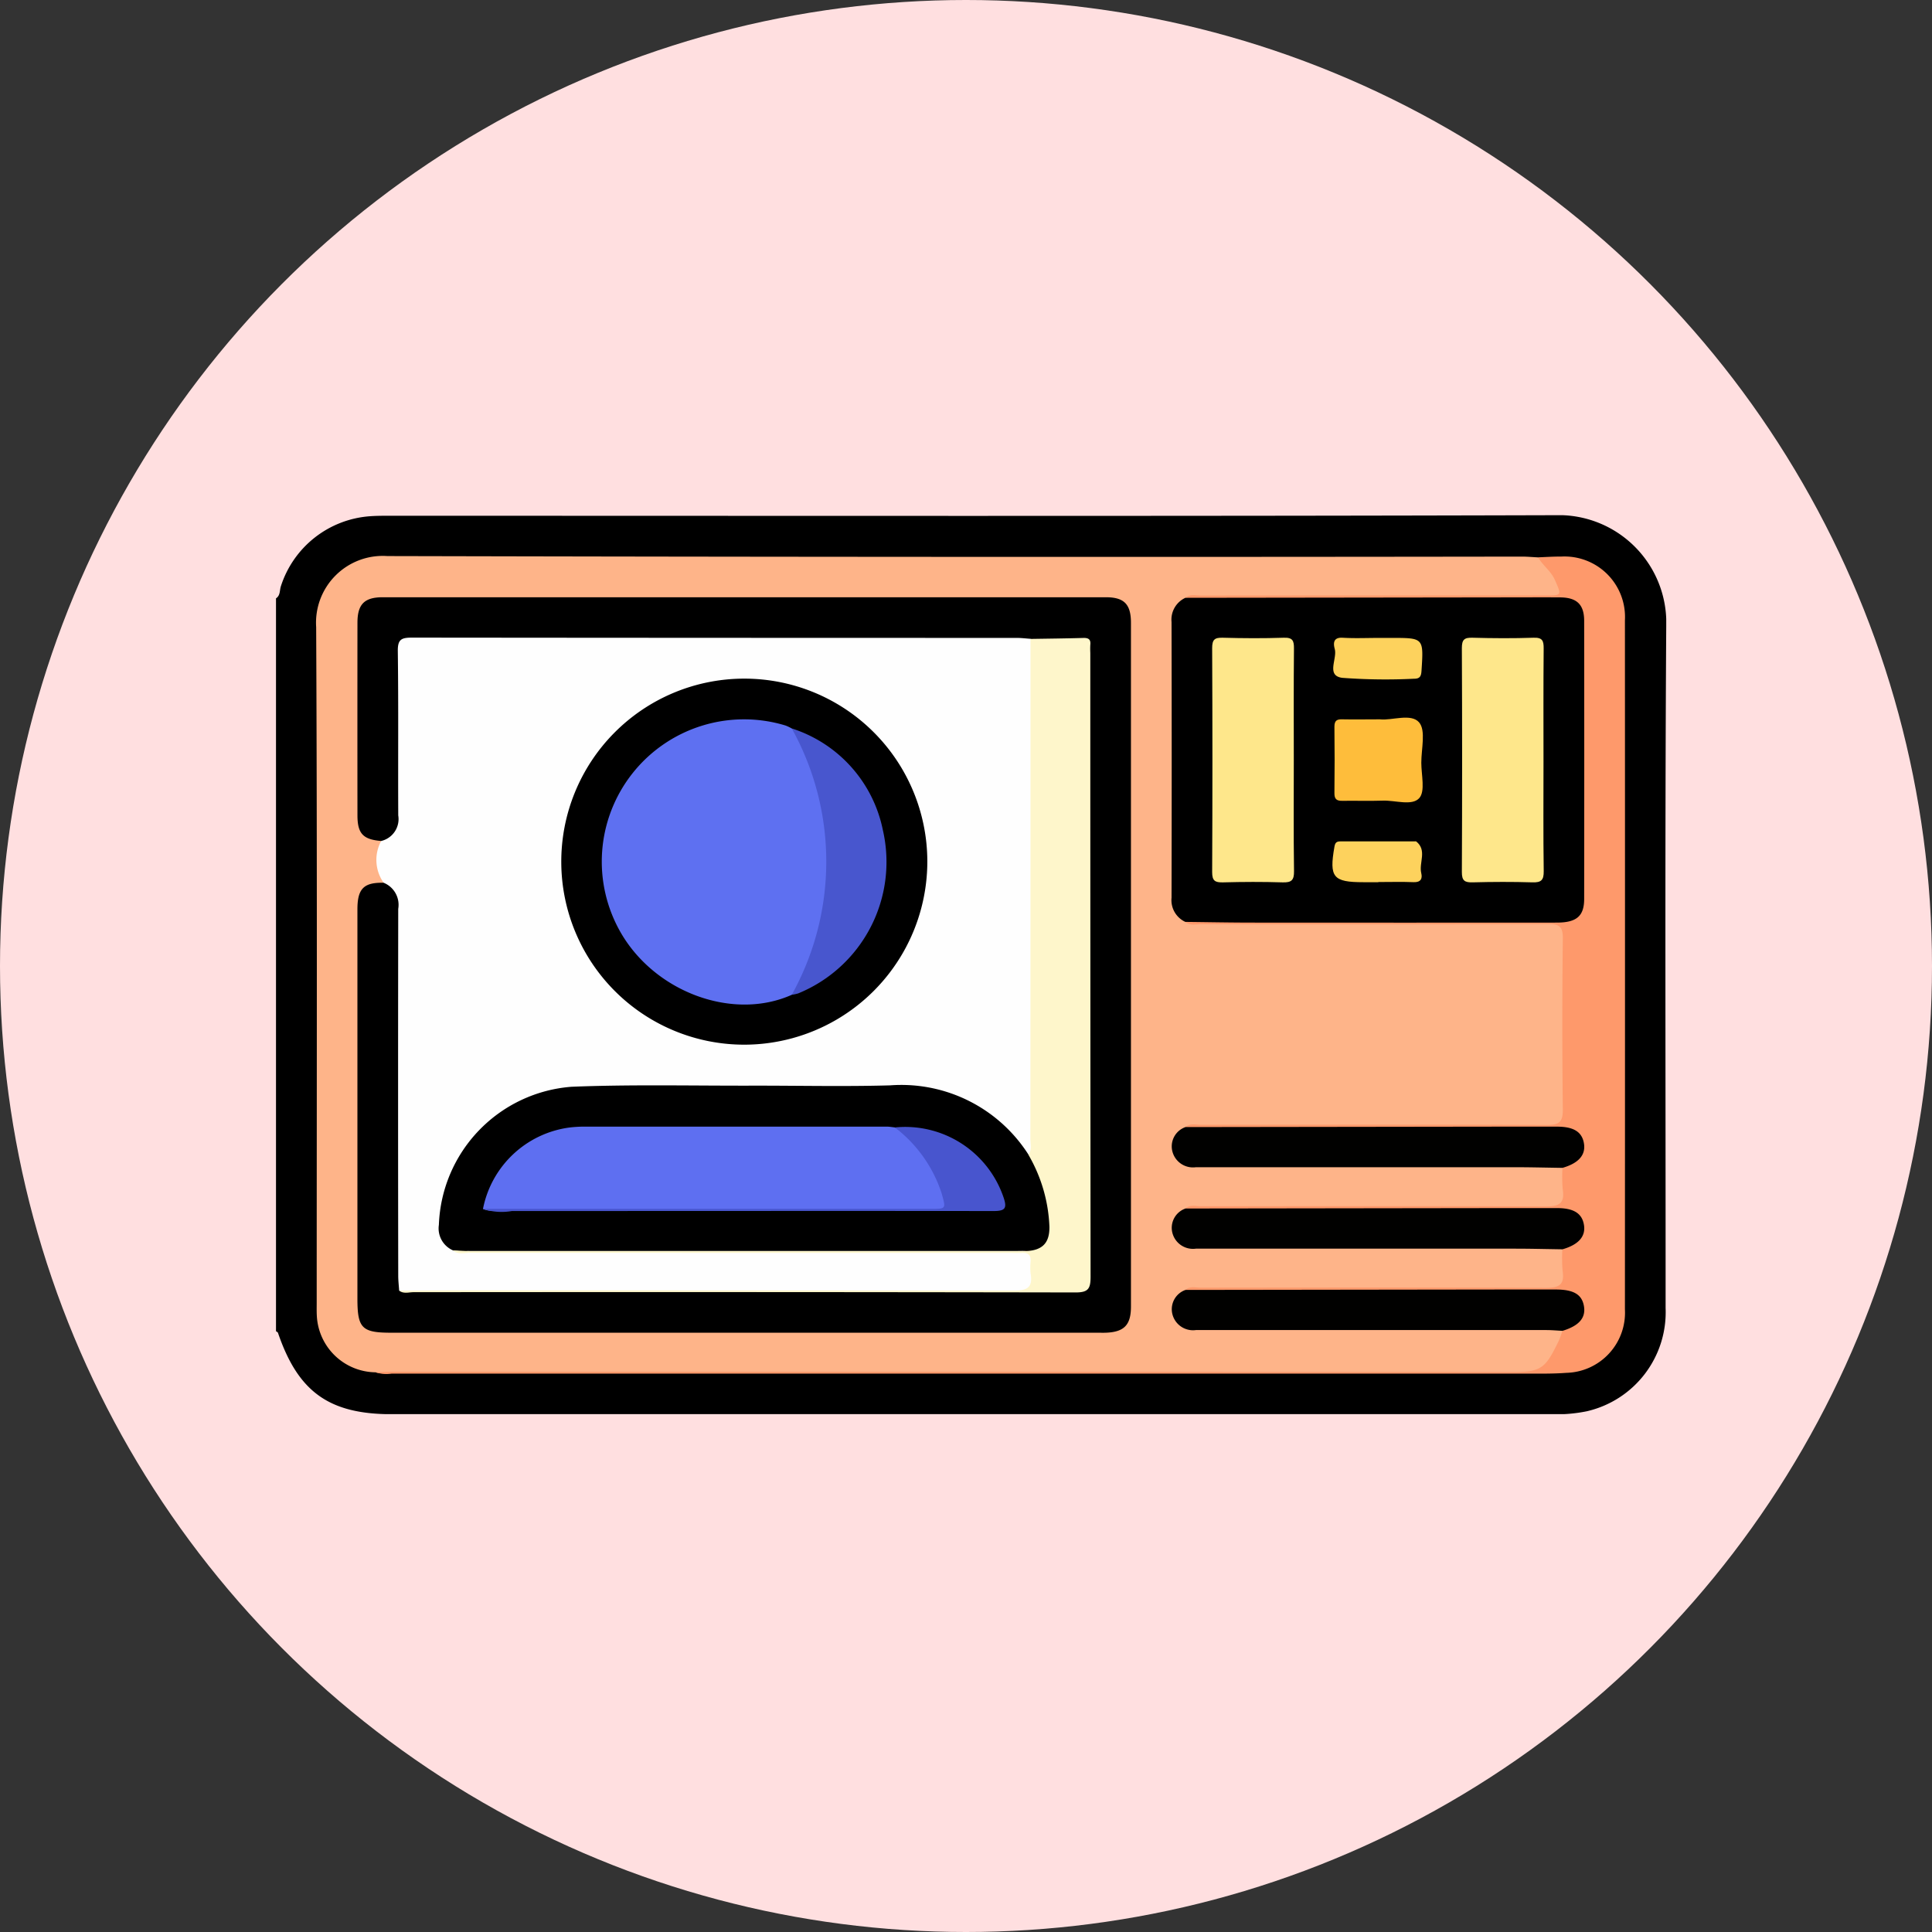 <svg xmlns="http://www.w3.org/2000/svg" xmlns:xlink="http://www.w3.org/1999/xlink" width="105" height="105" viewBox="0 0 105 105">
  <rect x="0" y="0" width="105" height="105" fill="#333333" stroke="none"/>
  <defs>
    <clipPath id="clip-path">
      <rect id="Rectángulo_42405" data-name="Rectángulo 42405" width="75.556" height="48.855" fill="none"/>
    </clipPath>
  </defs>
  <g id="_22" data-name="22" transform="translate(5637 8178)">
    <circle id="Elipse_4905" data-name="Elipse 4905" cx="52.5" cy="52.5" r="52.5" transform="translate(-5637 -8178)" fill="#ffdfe0"/>
    <g id="Grupo_169191" data-name="Grupo 169191" transform="translate(-5622 -8150)">
      <g id="Grupo_169190" data-name="Grupo 169190" transform="translate(0 0)" clip-path="url(#clip-path)">
        <path id="Trazado_159637" data-name="Trazado 159637" d="M0,4.519c.241-.154.192-.435.264-.654A5.5,5.5,0,0,1,5.113.056C5.43.032,5.751.031,6.07.031,27.206.03,48.343.061,69.479,0a5.853,5.853,0,0,1,6.077,6.073c-.078,12.338-.029,24.676-.034,37.014A5.524,5.524,0,0,1,71.237,48.7a8.3,8.3,0,0,1-1.979.159H6.292c-3.4,0-5.089-1.208-6.184-4.421C.095,44.4.037,44.376,0,44.347V4.519" transform="translate(0 0)"/>
        <path id="Trazado_159638" data-name="Trazado 159638" d="M7.266,48.461a3.232,3.232,0,0,1-3.195-3.037c-.016-.245-.009-.492-.009-.737,0-12.242.03-24.485-.029-36.727A3.629,3.629,0,0,1,7.907,4.1q30.827.073,61.653.029c.293,0,.587.028.88.042A2.3,2.3,0,0,1,71.6,5.434c.283.69.12.966-.611,1.016-.269.018-.539.008-.808.008q-8.862,0-17.722,0a1.929,1.929,0,0,0-1.075.153c-.606.315-.632.878-.632,1.456q0,5.915,0,11.83c0,.882,0,1.763,0,2.645a1.2,1.2,0,0,0,.666,1.209,2.132,2.132,0,0,0,1.085.136q8.919,0,17.839,0c.3,0,.59,0,.885.01a.7.7,0,0,1,.753.727c.014.172.021.343.021.515,0,2.949.007,5.9,0,8.846,0,1.1-.135,1.232-1.23,1.233q-9.141.007-18.282,0a2.05,2.05,0,0,0-1.08.145c-.391.222-.682.52-.553,1.006a1.045,1.045,0,0,0,.941.713,6.12,6.12,0,0,0,1.174.055q8.793,0,17.585,0a1.807,1.807,0,0,1,1.272.226,2.931,2.931,0,0,1,.131,1.66.616.616,0,0,1-.632.594c-.294.025-.588.019-.883.019q-8.979,0-17.959,0a2.029,2.029,0,0,0-1.078.146c-.391.224-.679.521-.549,1.008a1.047,1.047,0,0,0,.943.711,6.166,6.166,0,0,0,1.174.055q8.791,0,17.582,0a1.806,1.806,0,0,1,1.272.226,2.933,2.933,0,0,1,.131,1.66.615.615,0,0,1-.632.594c-.294.025-.588.019-.882.019q-8.979,0-17.959,0a2.025,2.025,0,0,0-1.078.145c-.392.224-.682.522-.55,1.01a1.049,1.049,0,0,0,.946.711A6.236,6.236,0,0,0,52.984,46q8.772,0,17.545,0a1.793,1.793,0,0,1,1.274.225,2.087,2.087,0,0,1-2.179,2.285q-30.813,0-61.627,0a2.052,2.052,0,0,1-.731-.047" transform="translate(-1.85 -1.879)" fill="#feb489"/>
        <path id="Trazado_159639" data-name="Trazado 159639" d="M54.009,39.585c.257-.221.565-.122.85-.123,6.24-.006,12.48-.016,18.72.011.718,0,1.061-.136.942-.919a8.206,8.206,0,0,1-.015-1.177c.037-.3.33-.335.509-.485a.788.788,0,0,0,.346-.83.8.8,0,0,0-.743-.612,7.31,7.31,0,0,0-.955-.03q-9.2,0-18.4-.007c-.426,0-.894.119-1.252-.253.257-.221.566-.123.85-.123,6.268-.006,12.537-.015,18.8.01.671,0,.872-.168.864-.855q-.055-4.646,0-9.291c.006-.621-.182-.78-.788-.778q-9.439.031-18.878.008c-.285,0-.594.1-.85-.126.357-.372.826-.259,1.253-.26q9.174-.013,18.349-.006c1.739,0,1.84-.1,1.84-1.834q0-6.742,0-13.485a5.7,5.7,0,0,0-.038-.956A.845.845,0,0,0,74.64,6.7a7.275,7.275,0,0,0-1.03-.037q-9.174,0-18.348-.006c-.428,0-.9.11-1.253-.261.257-.221.565-.123.849-.123q9.358-.009,18.716-.005c.91,0,.889,0,.521-.842-.217-.493-.662-.785-.915-1.232.416-.014.833-.044,1.248-.04A3.287,3.287,0,0,1,77.9,7.618q.008,18.723,0,37.447a3.27,3.27,0,0,1-3.186,3.451c-.758.057-1.522.042-2.283.042q-30.776,0-61.551,0A1.983,1.983,0,0,1,10,48.487c.343-.011.686-.03,1.03-.03q30.407,0,60.813.015c1.552,0,1.75-.242,2.457-1.687a5.369,5.369,0,0,0,.2-.552c.109-.272.389-.362.581-.546a.769.769,0,0,0,.274-.79.782.782,0,0,0-.682-.587,6.273,6.273,0,0,0-1.028-.041q-9.2,0-18.392-.006c-.426,0-.893.12-1.251-.253.257-.22.565-.122.85-.122,6.24-.006,12.48-.016,18.72.011.718,0,1.061-.136.942-.919a8.214,8.214,0,0,1-.015-1.178c.037-.3.33-.335.509-.485a.787.787,0,0,0,.346-.83.8.8,0,0,0-.743-.612,7.31,7.31,0,0,0-.955-.03q-9.2,0-18.4-.006c-.426,0-.894.12-1.252-.253" transform="translate(-4.589 -1.905)" fill="#fe996b"/>
        <path id="Trazado_159640" data-name="Trazado 159640" d="M10.477,25.479a2.157,2.157,0,0,1-.135-2.273,3.027,3.027,0,0,0,.691-2.386c-.027-2.482-.015-4.965-.006-7.447,0-1.232.143-1.377,1.342-1.378q16.112-.007,32.225,0a1.714,1.714,0,0,1,1.069.2,1.611,1.611,0,0,1,.208,1.061q.007,12.953,0,25.9a1.667,1.667,0,0,1-.2,1.063c-.483.152-.637-.267-.839-.529a7.55,7.55,0,0,0-3.743-2.614,6.482,6.482,0,0,0-2.029-.3q-8.949.012-17.9.005A7.49,7.49,0,0,0,14,42.306a7.961,7.961,0,0,0-.3,1.664,1.147,1.147,0,0,0,.743,1.295,2.778,2.778,0,0,0,1.1.093q13.969,0,27.939,0h.885c1.427,0,1.766.434,1.478,1.845a.677.677,0,0,1-.693.624c-.27.014-.54.013-.81.013q-15.923,0-31.846,0a2.261,2.261,0,0,1-1.226-.145,1.941,1.941,0,0,1-.232-1.346q-.01-9.212,0-18.423a3.658,3.658,0,0,0-.554-2.447" transform="translate(-4.626 -5.5)" fill="#fefefe"/>
        <path id="Trazado_159641" data-name="Trazado 159641" d="M44.751,10.493c-.244-.016-.487-.047-.731-.048q-16.441,0-32.882-.016c-.591,0-.778.105-.77.742.04,2.973.009,5.947.024,8.921a1.222,1.222,0,0,1-.927,1.389c-.983-.079-1.289-.4-1.29-1.391q-.006-5.235,0-10.47c0-1,.371-1.384,1.372-1.385q19.649,0,39.3,0c1,0,1.366.383,1.366,1.391q0,18.581,0,37.161c0,1-.37,1.38-1.362,1.419-.147.006-.3,0-.442,0H9.994c-1.578,0-1.821-.247-1.821-1.847q0-10.58,0-21.161c0-1.125.346-1.471,1.426-1.445a1.293,1.293,0,0,1,.792,1.418q-.015,9.971,0,19.942c0,.267.033.534.05.8a1.356,1.356,0,0,0,.723.068q16.41,0,32.82-.014c1.047,0,2.1-.19,3.152-.163.431.011.625-.211.623-.633,0-.221,0-.443,0-.664q0-16.19,0-32.379c0-1.382,0-1.368-1.372-1.391-.552-.009-1.14.15-1.637-.247" transform="translate(-3.748 -3.776)"/>
        <path id="Trazado_159642" data-name="Trazado 159642" d="M90.655,8.272l17.472-.023c.958,0,1.916-.006,2.875,0,.922,0,1.328.379,1.329,1.273q.01,7.557,0,15.114c0,.934-.414,1.286-1.478,1.287q-8.257.006-16.514,0c-1.228,0-2.456-.025-3.684-.038a1.3,1.3,0,0,1-.749-1.31q.017-7.5,0-14.992a1.3,1.3,0,0,1,.749-1.309" transform="translate(-41.235 -3.782)"/>
        <path id="Trazado_159643" data-name="Trazado 159643" d="M90.661,77.757l17.181-.023q1.475,0,2.949,0c.974,0,1.427.269,1.535.909s-.28,1.069-1.167,1.337c-.292-.015-.585-.042-.878-.042q-9.228,0-18.456,0c-.2,0-.392,0-.588,0a1.156,1.156,0,0,1-1.281-.872,1.11,1.11,0,0,1,.705-1.306" transform="translate(-41.241 -35.652)" fill="#010100"/>
        <path id="Trazado_159644" data-name="Trazado 159644" d="M90.661,61.407l17.18-.023q1.512,0,3.023,0c.9,0,1.356.283,1.461.909s-.287,1.079-1.168,1.331c-.856-.012-1.713-.035-2.57-.035q-8.382,0-16.764,0c-.2,0-.392,0-.588,0a1.156,1.156,0,0,1-1.281-.872,1.11,1.11,0,0,1,.705-1.306" transform="translate(-41.241 -28.153)" fill="#010100"/>
        <path id="Trazado_159645" data-name="Trazado 159645" d="M90.661,69.582l17.18-.023q1.512,0,3.023,0c.9,0,1.356.283,1.461.909s-.287,1.079-1.168,1.331c-.856-.012-1.713-.035-2.57-.035q-8.382,0-16.764,0c-.2,0-.392,0-.588,0a1.156,1.156,0,0,1-1.281-.872,1.11,1.11,0,0,1,.705-1.306" transform="translate(-41.241 -31.902)" fill="#010100"/>
        <path id="Trazado_159646" data-name="Trazado 159646" d="M17.1,66.2a1.3,1.3,0,0,1-.75-1.379,7.811,7.811,0,0,1,7.216-7.505c3.236-.13,6.478-.053,9.718-.06,2.529-.006,5.059.056,7.585-.016A8.194,8.194,0,0,1,48.39,61a.934.934,0,0,1,.466.453,7.688,7.688,0,0,1,.9,3.391c.021,1.054-.44,1.461-1.475,1.4-.221-.012-.442,0-.664,0q-14.855,0-29.711,0a2.774,2.774,0,0,1-.806-.04" transform="translate(-7.498 -26.253)"/>
        <path id="Trazado_159647" data-name="Trazado 159647" d="M38.6,36.3a9.947,9.947,0,1,1,9.921-10.02A9.96,9.96,0,0,1,38.6,36.3" transform="translate(-13.123 -7.524)"/>
        <path id="Trazado_159648" data-name="Trazado 159648" d="M15.27,45.6c.342.014.685.041,1.028.041q14.842,0,29.685,0c.148,0,.3,0,.442,0,.9-.04,1.293-.445,1.276-1.336a8.382,8.382,0,0,0-1.141-3.9c.2-.264.107-.57.107-.856q.009-13.589.006-27.179c.955-.016,1.912-.025,2.868-.053.279-.008.415.072.383.37a4.155,4.155,0,0,0,0,.442q0,16.954.015,33.909c0,.648-.128.852-.824.85q-17.987-.032-35.973-.014c-.259,0-.537.1-.78-.082,1.2-.006,2.407-.018,3.611-.018q14.889,0,29.778.016c.732,0,1.06-.16.929-.926a2.914,2.914,0,0,1,0-.663c.023-.356-.146-.487-.485-.464-.2.012-.393,0-.59,0q-14.7,0-29.409-.005c-.307,0-.642.109-.92-.129" transform="translate(-5.668 -5.646)" fill="#fef6cb"/>
        <path id="Trazado_159649" data-name="Trazado 159649" d="M98.421,18.934c0,2.016-.017,4.032.012,6.047.007.492-.135.626-.615.612-1.081-.034-2.163-.029-3.244,0-.433.011-.592-.083-.59-.561q.029-6.084,0-12.168c0-.463.13-.579.577-.567,1.105.031,2.213.037,3.318,0,.488-.017.555.168.551.592-.02,2.016-.009,4.031-.009,6.047" transform="translate(-43.106 -5.638)" fill="#fee78b"/>
        <path id="Trazado_159650" data-name="Trazado 159650" d="M123.489,19.008c0,1.991-.017,3.983.012,5.973.007.492-.136.627-.615.612-1.081-.033-2.163-.029-3.244,0-.434.011-.592-.084-.59-.561q.029-6.084,0-12.168c0-.463.131-.579.577-.566,1.105.031,2.214.037,3.318,0,.488-.018.555.169.551.592-.019,2.04-.009,4.081-.009,6.121" transform="translate(-54.603 -5.639)" fill="#fee78b"/>
        <path id="Trazado_159651" data-name="Trazado 159651" d="M108.746,20.418c.636.069,1.672-.341,2.109.159.383.436.122,1.447.124,2.2,0,.659.224,1.545-.111,1.92-.392.438-1.295.115-1.975.138-.735.024-1.472,0-2.209.01-.313.006-.431-.1-.427-.421q.022-1.8,0-3.608c0-.339.141-.411.438-.4.638.014,1.277,0,2.051,0" transform="translate(-48.734 -9.322)" fill="#febd3b"/>
        <path id="Trazado_159652" data-name="Trazado 159652" d="M108.642,12.31h.663c1.757,0,1.749,0,1.633,1.784-.019.3-.085.438-.415.435a31.493,31.493,0,0,1-3.9-.05c-.882-.121-.256-1.031-.4-1.565-.078-.289-.1-.644.43-.613.661.039,1.326.009,1.989.009" transform="translate(-48.682 -5.641)" fill="#fdd25d"/>
        <path id="Trazado_159653" data-name="Trazado 159653" d="M108.553,34.967h-.81c-1.654,0-1.867-.265-1.579-1.918.037-.214.1-.3.317-.3,1.351,0,2.7,0,4.053,0,.024,0,.057-.009.073,0,.612.488.14,1.154.277,1.723.073.3-.024.509-.416.493-.637-.026-1.277-.007-1.915-.007" transform="translate(-48.642 -15.021)" fill="#fdd25d"/>
        <path id="Trazado_159654" data-name="Trazado 159654" d="M20.78,65.851a5.532,5.532,0,0,1,4.7-4.423,6.953,6.953,0,0,1,.735-.048q8.255,0,16.51,0c.146,0,.292.028.438.042a5.611,5.611,0,0,1,2.862,3.895c.15.518-.13.624-.591.621-2.283-.014-4.567-.006-6.85-.006q-8.507,0-17.014,0a1.387,1.387,0,0,1-.79-.076" transform="translate(-9.531 -28.15)" fill="#5e6ff1"/>
        <path id="Trazado_159655" data-name="Trazado 159655" d="M20.78,65.87l24.292,0c.9,0,.869.009.636-.842a7.355,7.355,0,0,0-2.544-3.584,5.645,5.645,0,0,1,5.907,3.8c.207.6.083.744-.546.743-8.724-.011-17.448,0-26.173,0a3.264,3.264,0,0,1-1.572-.113" transform="translate(-9.531 -28.17)" fill="#4855ce"/>
        <path id="Trazado_159656" data-name="Trazado 159656" d="M43.029,35.459c-3.163,1.415-7.378-.106-9.274-3.347A7.733,7.733,0,0,1,42.7,20.826a2.564,2.564,0,0,1,.326.156,2.8,2.8,0,0,1,1.038,1.57,16.284,16.284,0,0,1-.152,11.671,2.347,2.347,0,0,1-.886,1.235" transform="translate(-14.999 -9.393)" fill="#5e70f1"/>
        <path id="Trazado_159657" data-name="Trazado 159657" d="M51.778,35.883a14.9,14.9,0,0,0,0-14.476,7.323,7.323,0,0,1,4.953,5.53,7.717,7.717,0,0,1-4.6,8.869,2.065,2.065,0,0,1-.355.077" transform="translate(-23.748 -9.818)" fill="#4856ce"/>
      </g>
    </g>
  </g>
</svg>
